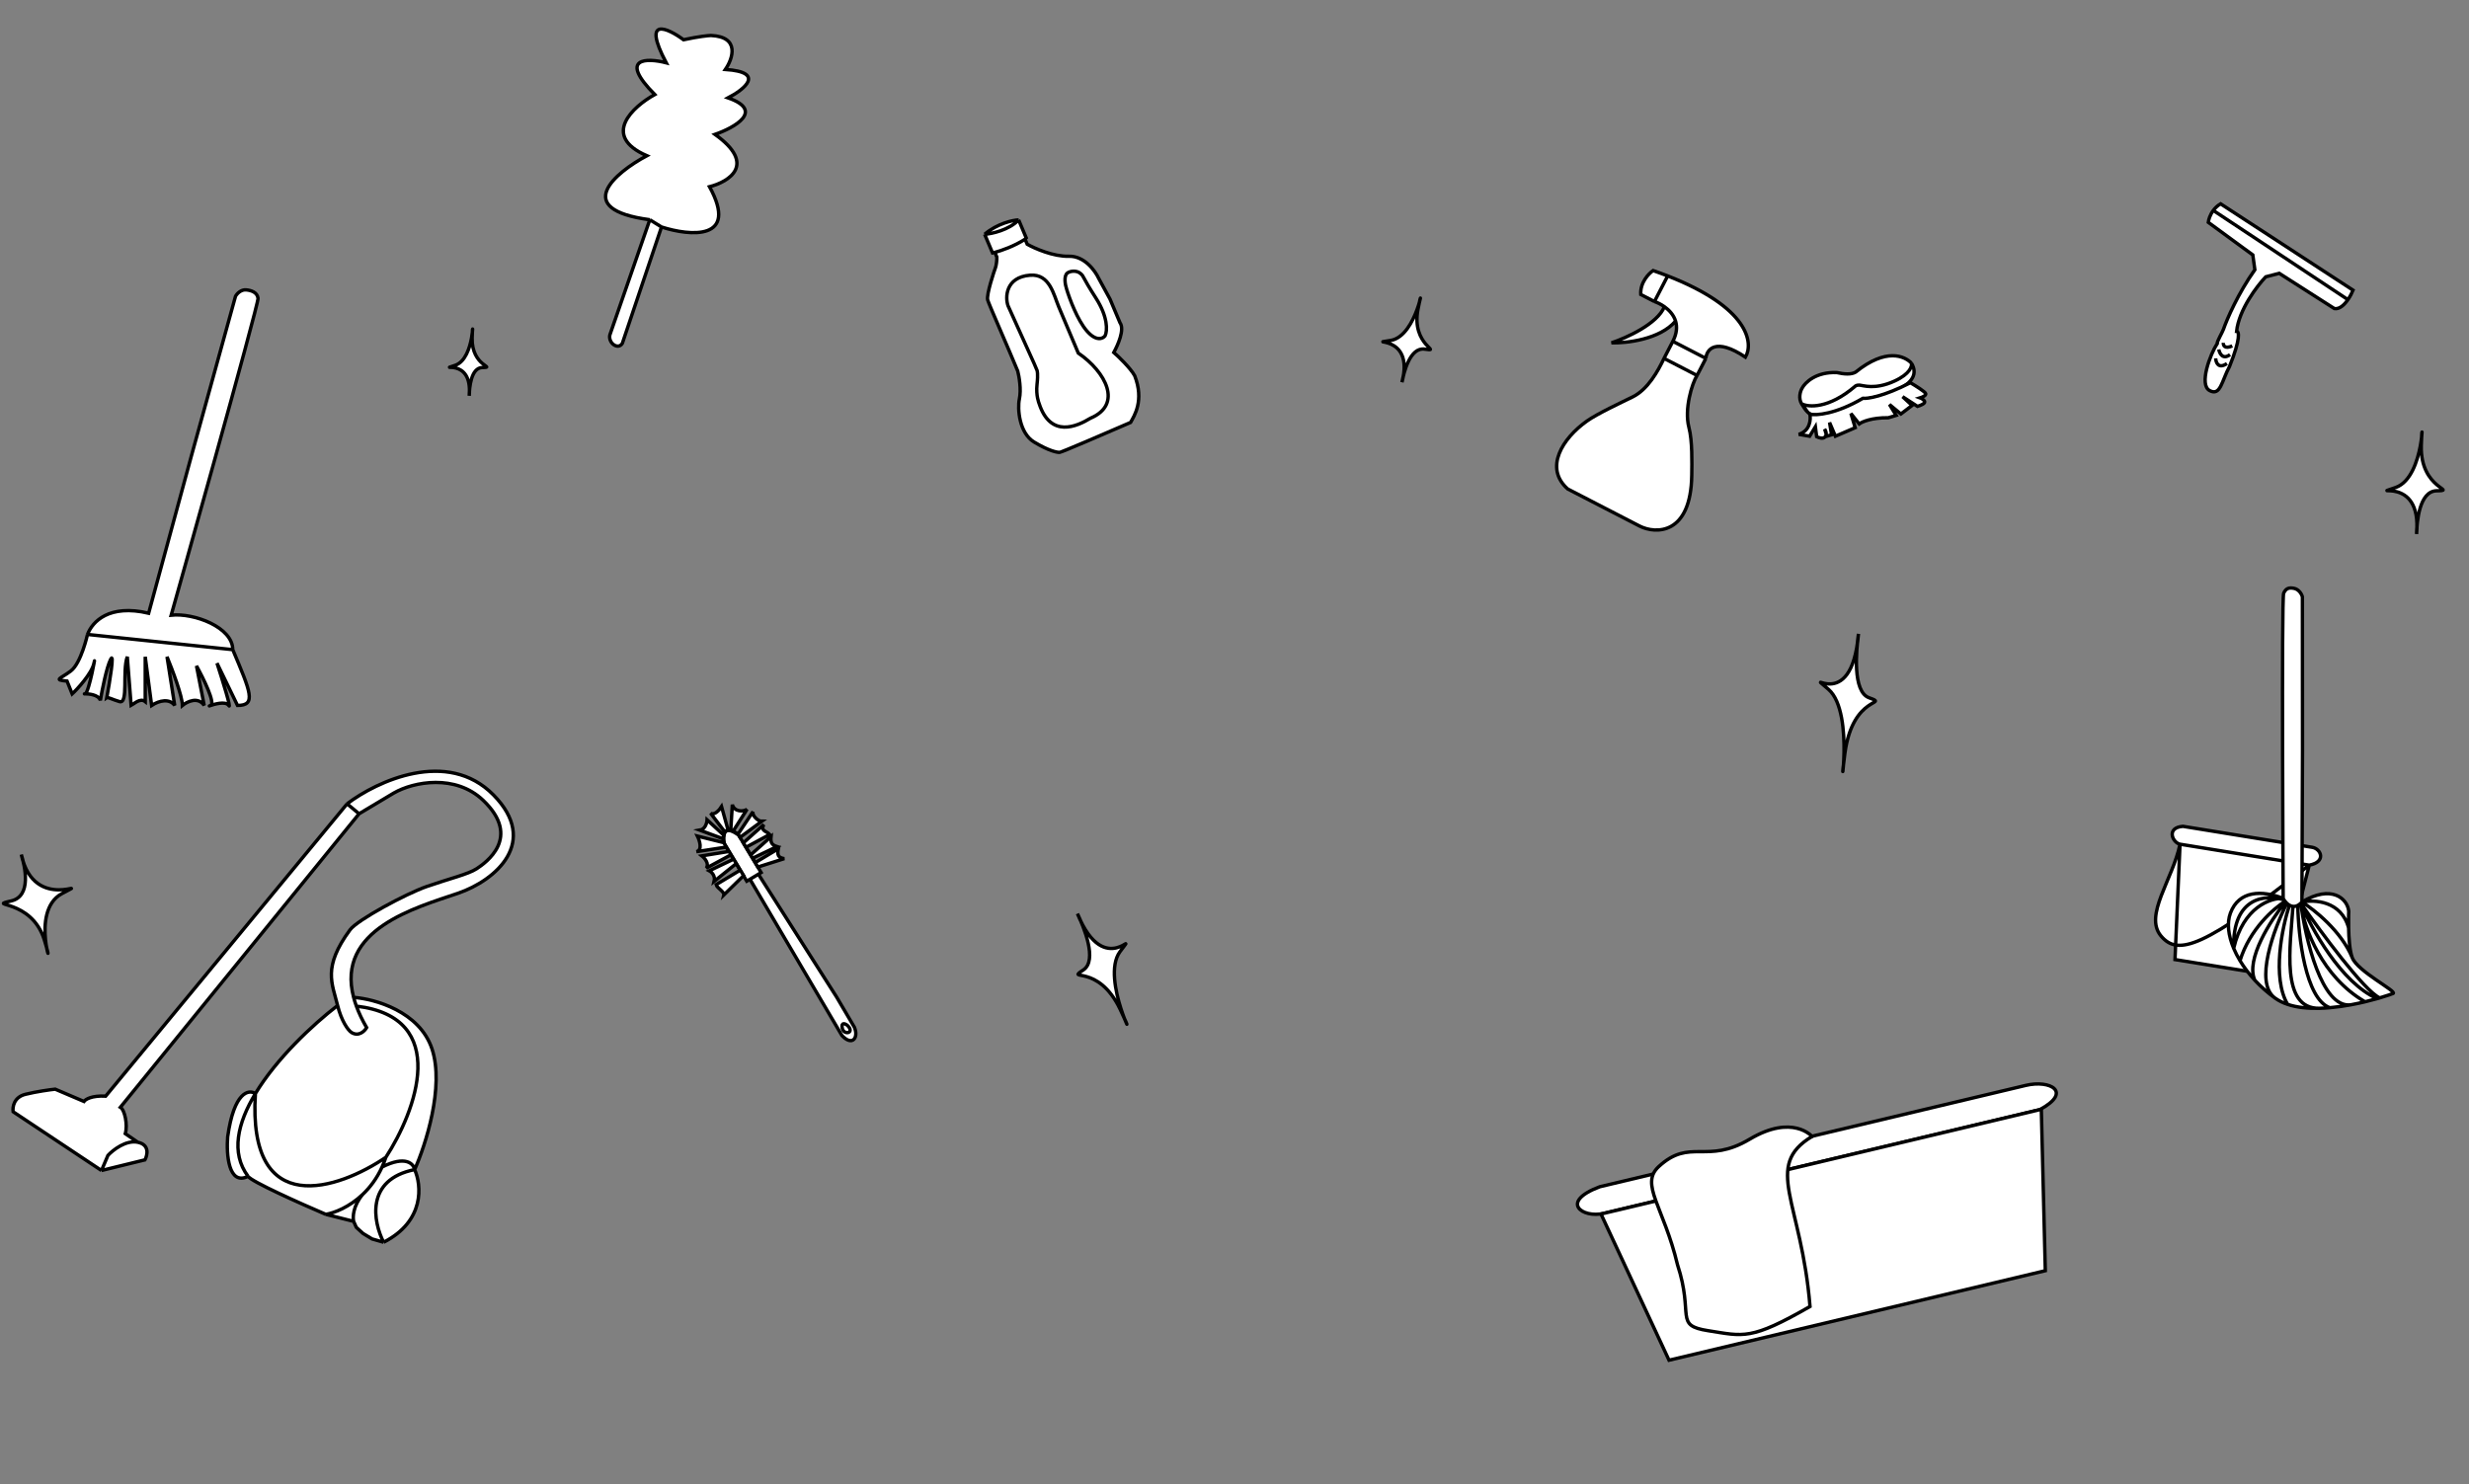 <svg width="725" height="436" viewBox="0 0 725 436" fill="none" xmlns="http://www.w3.org/2000/svg">
<rect x="0" y="0" width="725" height="436" fill="#808080" stroke="none"/>
<path d="M29.801 343.789L3.855 326.532C3.642 325.172 4.066 322.244 7.467 321.411C10.868 320.578 14.706 320.059 16.2 319.903L22.641 322.652L24.654 323.511C25.074 322.897 26.938 321.725 31.031 321.949L101.926 236.091C110.613 229.487 131.37 219.723 144.909 233.494C158.448 247.265 145.639 258.55 134.496 262.36C122.072 266.609 98.584 272.95 103.84 292.943C109.995 293.387 123.218 297.044 126.867 308.118C130.517 319.193 124.978 336.339 121.752 343.528C123.789 348.046 124.822 358.637 112.648 364.864L109.256 363.892L106.609 362.287L104.628 360.49L103.845 358.728L95.681 356.672C88.435 353.58 73.724 347.018 72.848 345.502C67.059 348.362 66.439 338.961 66.853 333.903C68.716 320.613 73.059 319.896 74.997 321.199C81.209 310.911 91.758 301.01 99.134 295.333C97.532 288.78 94.668 284.136 102.789 273.1C104.921 270.203 119.209 262.5 125.355 260.363C131.826 258.114 137.487 256.776 139.944 255.168C142.585 253.44 153.339 246 141.866 235.051C133.75 227.305 121.532 229.547 115.656 232.908L105.436 239.016L35.346 325.218C36.619 325.952 37.544 330.326 36.795 332.974L40.477 335.497C43.972 336.227 43.318 339.247 42.554 340.665L29.801 343.789Z" fill="white"/>
<path d="M29.801 343.789L3.855 326.532C3.642 325.172 4.066 322.244 7.467 321.411C10.868 320.578 14.706 320.059 16.2 319.903L22.641 322.652L24.654 323.511C25.074 322.897 26.938 321.725 31.031 321.949L101.926 236.091M29.801 343.789L42.554 340.665C43.318 339.247 43.972 336.227 40.477 335.497M29.801 343.789L31.69 339.361C33.163 337.769 36.982 334.766 40.477 335.497M40.477 335.497L36.795 332.974C37.544 330.326 36.619 325.952 35.346 325.218L105.436 239.016M101.926 236.091L105.436 239.016M101.926 236.091C110.613 229.487 131.37 219.723 144.909 233.494C158.448 247.265 145.639 258.55 134.496 262.36C122.072 266.609 98.584 272.95 103.84 292.943M105.436 239.016L115.656 232.908C121.532 229.547 133.75 227.305 141.866 235.051C153.339 246 142.585 253.44 139.944 255.168C137.487 256.776 131.826 258.114 125.355 260.363C119.209 262.5 104.921 270.203 102.789 273.1C94.668 284.136 97.532 288.78 99.134 295.333M99.134 295.333C100.213 299.746 102.175 302.625 103.24 303.271C105.357 304.555 107.07 302.843 107.663 301.827C106.37 299.615 105.376 297.511 104.647 295.511M99.134 295.333C91.758 301.01 81.209 310.911 74.997 321.199M72.848 345.502C73.724 347.018 88.435 353.58 95.681 356.672M72.848 345.502C67.654 338.614 69.819 329.772 74.997 321.199M72.848 345.502C67.059 348.362 66.439 338.961 66.853 333.903C68.716 320.613 73.059 319.896 74.997 321.199M95.681 356.672C98.208 356.249 102.565 354.553 106.499 350.819M95.681 356.672L103.845 358.728M113.298 339.921C122.039 326.498 132.546 298.824 104.647 295.511M113.298 339.921C112.967 340.926 112.594 341.878 112.186 342.777M113.298 339.921C99.541 349.278 72.622 358.634 74.997 321.199M104.647 295.511C104.328 294.635 104.06 293.779 103.84 292.943M103.84 292.943C109.995 293.387 123.218 297.044 126.867 308.118C130.517 319.193 124.978 336.339 121.752 343.528M121.752 343.528C123.789 348.046 124.822 358.637 112.648 364.864M121.752 343.528C107.182 346.447 109.612 358.968 112.648 364.864M121.752 343.528C121.446 341.811 119.104 339.257 112.186 342.777M112.648 364.864L109.256 363.892L106.609 362.287L104.628 360.49L103.845 358.728M103.845 358.728C103.547 357.491 103.662 354.177 106.499 350.819M106.499 350.819C108.642 348.785 110.659 346.145 112.186 342.777" stroke="black"/>
<path d="M411.678 112.27C411.775 111.758 411.909 111.116 412.086 110.407C414.246 97.866 400.804 101.275 408.384 99.986C413.201 99.166 415.857 92.04 416.748 88.96C417.216 87.341 417.197 86.84 416.748 88.96C416.644 89.45 416.518 90.079 416.369 90.866C414.349 101.551 423.711 103.342 418.347 102.549C414.794 102.024 412.939 106.993 412.086 110.407C411.985 110.993 411.85 111.613 411.678 112.27Z" fill="white"/>
<path d="M411.678 112.27C412.242 109.294 414.056 101.914 418.347 102.549C423.711 103.342 414.349 101.551 416.369 90.866C418.389 80.181 416.318 98.636 408.384 99.986C400.45 101.335 415.547 97.538 411.678 112.27Z" stroke="black"/>
<path d="M137.78 116.246C137.789 115.842 137.81 115.334 137.855 114.769C137.912 104.899 128.106 109.242 133.716 107.277C137.281 106.028 138.402 100.236 138.691 97.765C138.842 96.467 138.764 96.086 138.691 97.765C138.674 98.153 138.657 98.65 138.643 99.271C138.457 107.704 145.815 107.864 141.629 107.951C138.856 108.008 138.072 112.048 137.855 114.769C137.852 115.23 137.828 115.722 137.78 116.246Z" fill="white"/>
<path d="M137.78 116.246C137.833 113.898 138.28 108.02 141.629 107.951C145.815 107.864 138.457 107.704 138.643 99.271C138.829 90.839 139.588 105.22 133.716 107.277C127.844 109.334 138.862 104.48 137.78 116.246Z" stroke="black"/>
<path d="M709.601 156.845C709.616 156.228 709.65 155.452 709.721 154.588C709.856 139.514 695.02 146.194 703.504 143.166C708.896 141.241 710.617 132.389 711.066 128.614C711.301 126.63 711.185 126.049 711.066 128.614C711.038 129.206 711.01 129.966 710.987 130.915C710.666 143.795 721.779 144.004 715.455 144.156C711.266 144.257 710.063 150.431 709.721 154.588C709.715 155.292 709.676 156.043 709.601 156.845Z" fill="white"/>
<path d="M709.601 156.845C709.692 153.258 710.396 144.278 715.455 144.156C721.779 144.004 710.666 143.795 710.987 130.915C711.308 118.035 712.385 139.996 703.504 143.166C694.624 146.335 711.292 138.869 709.601 156.845Z" stroke="black"/>
<path d="M6.255 251C6.437 251.593 6.65 252.343 6.845 253.185C11.601 267.613 27.431 257.427 18.119 262.496C12.202 265.718 13.002 274.612 13.69 278.331C14.051 280.286 14.382 280.811 13.69 278.331C13.53 277.759 13.316 277.026 13.035 276.114C9.221 263.734 -4.338 266.387 3.289 264.618C8.341 263.446 7.787 257.242 6.845 253.185C6.623 252.512 6.425 251.785 6.255 251Z" fill="white"/>
<path d="M6.255 251C7.315 254.448 9.391 263.203 3.289 264.618C-4.338 266.387 9.221 263.734 13.035 276.114C16.848 288.495 8.374 267.802 18.119 262.496C27.865 257.19 10.069 268.597 6.255 251Z" stroke="black"/>
<path d="M316.385 268.361C316.699 269.021 317.082 269.859 317.479 270.809C325.358 286.802 334.496 271.828 328.85 279.555C325.262 284.466 328.486 294.735 330.105 298.96C330.956 301.182 331.363 301.733 330.105 298.96C329.814 298.32 329.435 297.503 328.952 296.488C322.396 282.713 312.786 288.424 318.11 284.888C321.638 282.545 319.391 275.382 317.479 270.809C317.111 270.062 316.746 269.248 316.385 268.361Z" fill="white"/>
<path d="M316.385 268.361C318.209 272.199 322.37 282.059 318.11 284.888C312.786 288.424 322.396 282.713 328.952 296.488C335.508 310.263 322.941 287.643 328.85 279.555C334.76 271.467 324.473 288.25 316.385 268.361Z" stroke="black"/>
<path d="M545.721 186.17C545.609 186.997 545.483 188.043 545.375 189.217C542.405 209.365 529.25 195.759 536.936 202.484C541.821 206.758 541.686 219.11 541.348 224.286C541.17 227.007 540.937 227.745 541.348 224.286C541.443 223.488 541.572 222.466 541.744 221.193C544.079 203.912 555.006 207.152 548.844 204.946C544.762 203.486 544.854 194.87 545.375 189.217C545.513 188.277 545.63 187.263 545.721 186.17Z" fill="white"/>
<path d="M545.721 186.17C545.072 190.983 543.914 203.182 548.844 204.946C555.006 207.152 544.079 203.912 541.744 221.193C539.409 238.473 544.981 209.523 536.936 202.484C528.891 195.445 543.679 210.68 545.721 186.17Z" stroke="black"/>
<path d="M469.78 348.557C457.831 353.021 464.627 357.882 470.949 356.378L599.002 325.906C608.67 320.661 601.944 317.108 594.886 318.788L532.333 333.673L469.78 348.557Z" fill="white" stroke="black"/>
<path d="M490.094 399.51L470.119 356.575L599.414 325.808L600.588 373.217L490.094 399.51Z" fill="white" stroke="black"/>
<path d="M492.585 371.474C488.538 354.468 481.44 347.829 487.074 342.642C496.3 334.148 501.132 342.119 513.755 334.61C526.377 327.101 532.092 333.791 532.092 333.791C517.636 342.514 529.001 352.873 531.494 383.734C513.992 393.785 511.977 392.465 501.609 390.846C491.46 389.26 497.51 386.498 492.585 371.474Z" fill="white" stroke="black"/>
<path d="M179.061 98.424C178.588 100.823 181.536 102.857 182.744 100.842L194.246 66.665C202.577 69.358 217.06 70.763 208.345 54.841C214.04 53.403 222.334 48.316 209.952 39.476C215.724 37.472 224.573 32.521 213.79 28.747C218.5 26.299 224.936 21.202 213 20.398C215.178 17.236 217.384 10.814 208.775 10.423C207.96 10.439 205.208 10.712 200.716 11.675C196.002 8.194 188.385 4.674 195.628 18.445C189.995 16.994 181.436 16.828 192.269 27.77C185.855 31.314 176.411 39.867 189.947 45.739C180.609 50.732 167.708 61.484 190.809 64.541L179.061 98.424Z" fill="white"/>
<path d="M194.246 66.665L182.744 100.842C181.536 102.857 178.588 100.823 179.061 98.424L190.809 64.541M194.246 66.665C202.577 69.358 217.06 70.763 208.345 54.841C214.04 53.403 222.334 48.316 209.952 39.476C215.724 37.472 224.573 32.521 213.79 28.747C218.5 26.299 224.936 21.202 213 20.398C215.178 17.236 217.384 10.814 208.775 10.423C207.96 10.439 205.208 10.712 200.716 11.675C196.002 8.194 188.385 4.674 195.628 18.445C189.995 16.994 181.436 16.828 192.269 27.77C185.855 31.314 176.411 39.867 189.947 45.739C180.609 50.732 167.708 61.484 190.809 64.541M194.246 66.665L190.809 64.541" stroke="black"/>
<path d="M216.996 247.812C215.49 245.553 213.232 247.059 215.022 249.406L241.94 295.162L242.731 296.506L243.522 297.851L244.392 299.33L245.153 300.624L245.89 301.876L246.626 303.128L247.22 304.137C247.536 304.471 247.839 304.744 248.126 304.961C248.674 305.374 249.166 305.585 249.589 305.635C250.235 305.711 250.723 305.413 251.009 304.887C251.143 304.64 251.232 304.343 251.273 304.012C251.353 303.359 251.273 302.762 250.912 301.764L250.15 300.469L249.389 299.175L247.866 296.586L246.937 295.007L246.343 293.998L245.691 292.888L216.996 247.812Z" fill="white" stroke="black"/>
<path d="M223.503 256.275L219.282 258.813L212.687 247.847C211.764 241.814 215.488 244.259 216.908 245.309L223.503 256.275Z" fill="white" stroke="black"/>
<path d="M222.546 254.656L230.289 252.197C228.561 251.875 228.166 251.247 228.544 249.294L221.77 253.366L220.995 252.075L228.157 248.649C226.616 248.155 226.235 247.511 226.411 245.745L220.413 251.108L219.056 248.85L226.024 245.1C225.098 244.047 223.247 244.134 224.278 242.197L218.28 247.559L219.056 248.85L220.413 251.108L220.995 252.075L221.77 253.366L222.546 254.656Z" fill="white"/>
<path d="M217.31 245.946L223.697 241.229C222.686 241.252 220.804 239.631 221.113 238.391L216.729 244.979L215.308 244.076L219.369 237.683C218.251 238.501 215.613 238.447 215.044 236.331L214.598 243.625L215.308 244.076L216.729 244.979L217.31 245.946Z" fill="white"/>
<path d="M211.881 236.914L213.759 243.69L212.791 244.272L208.655 238.853C209.792 239.575 211.28 237.861 211.881 236.914Z" fill="white"/>
<path d="M212.533 245.305L207.624 240.79C207.582 241.694 207.097 243.566 205.497 243.826L212.276 246.338L212.535 247.499L204.788 245.569C205.456 246.924 206.328 249.738 204.469 250.152L213.311 248.79L214.086 250.08L206.084 251.377C206.923 252.044 208.358 253.699 207.378 254.991L214.668 251.048L215.444 252.338L208.282 255.765C208.928 256.109 210.116 257.209 209.704 258.862L216.219 253.628L217.383 255.564L210.286 259.83C210.483 260.784 212.779 261.928 212.548 262.862L218.352 257.177L217.383 255.564L216.219 253.628L215.444 252.338L214.668 251.048L214.086 250.08L213.311 248.79L212.535 247.499L212.276 246.338L212.533 245.305Z" fill="white"/>
<path d="M221.77 253.366L228.544 249.294C228.166 251.247 228.561 251.875 230.289 252.197L222.546 254.656L221.77 253.366ZM221.77 253.366L220.995 252.075M220.995 252.075L228.157 248.649C226.616 248.155 226.235 247.511 226.411 245.745L220.413 251.108M220.995 252.075L220.413 251.108M220.413 251.108L219.056 248.85M219.056 248.85L226.024 245.1C225.098 244.047 223.247 244.134 224.278 242.197L218.28 247.559L219.056 248.85ZM216.729 244.979L221.113 238.391C220.804 239.631 222.686 241.252 223.697 241.229L217.31 245.946L216.729 244.979ZM216.729 244.979L215.308 244.076M215.308 244.076L219.369 237.683C218.251 238.501 215.613 238.447 215.044 236.331L214.598 243.625L215.308 244.076ZM212.276 246.338L205.497 243.826C207.097 243.566 207.582 241.694 207.624 240.79L212.533 245.305L212.276 246.338ZM212.276 246.338L212.535 247.499M212.535 247.499L204.788 245.569C205.456 246.924 206.328 249.738 204.469 250.152L213.311 248.79M212.535 247.499L213.311 248.79M213.311 248.79L214.086 250.08M214.086 250.08L206.084 251.377C206.923 252.044 208.358 253.699 207.378 254.991L214.668 251.048M214.086 250.08L214.668 251.048M214.668 251.048L215.444 252.338M215.444 252.338L208.282 255.765C208.928 256.109 210.116 257.209 209.704 258.862L216.219 253.628M215.444 252.338L216.219 253.628M216.219 253.628L217.383 255.564M217.383 255.564L210.286 259.83C210.483 260.784 212.779 261.928 212.548 262.862C214.814 260.641 216.085 259.397 218.352 257.177L217.383 255.564ZM213.759 243.69L211.881 236.914C211.28 237.861 209.792 239.575 208.655 238.853L212.791 244.272L213.759 243.69Z" stroke="black"/>
<path d="M248.796 301.13C248.158 300.652 246.968 300.149 247.313 301.959C247.743 304.221 251.183 303.41 248.796 301.13Z" fill="white" stroke="black"/>
<path d="M500.914 105.256L498.325 110.272C496.836 112.61 494.522 120.169 495.94 125.56C496.969 129.474 496.817 135.85 496.77 139.542C496.542 157.214 486.11 156.912 481.428 154.495L460.358 143.619C453.367 137.469 458.734 128.803 466.001 123.66C469.116 121.455 476.05 118.244 479.39 116.594C483.938 114.347 486.896 108.891 488.626 105.266L491.216 100.249C492.411 97.934 492.519 95.954 492.015 94.309C487.407 99.724 477.551 100.82 473.198 100.691C477.536 99.259 486.716 95.132 488.736 90.075C487.738 89.368 486.687 88.865 485.811 88.565L481.798 86.493C481.573 82.989 484.121 80.351 485.423 79.47C486.921 79.989 488.345 80.512 489.696 81.039C513.491 90.318 514.977 100.684 512.534 104.9C503.722 98.996 501.116 102.677 500.914 105.256Z" fill="white"/>
<path d="M491.216 100.249L500.914 105.256M491.216 100.249L488.626 105.266M491.216 100.249C492.411 97.934 492.519 95.954 492.015 94.309M500.914 105.256L498.325 110.272M500.914 105.256C501.116 102.677 503.722 98.996 512.534 104.9C514.977 100.684 513.491 90.318 489.696 81.039M498.325 110.272L488.626 105.266M498.325 110.272C496.836 112.61 494.522 120.169 495.94 125.56C496.969 129.474 496.817 135.85 496.77 139.542C496.542 157.214 486.11 156.912 481.428 154.495L460.358 143.619C453.367 137.469 458.734 128.803 466.001 123.66C469.116 121.455 476.05 118.244 479.39 116.594C483.938 114.347 486.896 108.891 488.626 105.266M485.811 88.565L481.798 86.493C481.573 82.989 484.121 80.351 485.423 79.47C486.921 79.989 488.345 80.512 489.696 81.039M485.811 88.565L489.696 81.039M485.811 88.565C486.687 88.865 487.738 89.368 488.736 90.075M492.015 94.309C487.407 99.724 477.551 100.82 473.198 100.691C477.536 99.259 486.716 95.132 488.736 90.075M492.015 94.309C491.458 92.487 490.149 91.076 488.736 90.075" stroke="black"/>
<path d="M561.263 106.648C565.201 113.038 553.596 116.399 547.302 117.281C539.532 121.351 535.258 122.315 533.11 122.108C532.063 122.007 531.562 121.68 531.092 121.293C531.009 121.228 530.928 121.16 530.85 121.088C530.193 120.491 529.679 119.658 529.03 118.606C528.045 117.008 528.603 114.947 529.166 114.02C530.017 112.376 533.255 109.156 539.393 109.433C541.557 109.918 543.617 110.057 544.901 109.292C553.83 102.065 559.298 104.587 561.263 106.648Z" fill="white"/>
<path d="M561.263 106.648C565.201 113.038 553.596 116.399 547.302 117.281C539.532 121.351 535.258 122.315 533.11 122.108M561.263 106.648C559.298 104.587 553.83 102.065 544.901 109.292C543.617 110.057 541.557 109.918 539.393 109.433C533.255 109.156 530.017 112.376 529.166 114.02C528.603 114.947 528.045 117.008 529.03 118.606M561.263 106.648C561.527 107.53 560.904 109.82 556.29 111.929C550.522 114.565 547.079 113.182 546.049 113.113C545.225 113.057 544.78 113.368 544.661 113.53C536.944 120.09 531.025 119.647 529.03 118.606M529.03 118.606C530.251 120.587 530.996 121.79 533.11 122.108M529.03 118.606L530.85 121.088C531.406 121.561 531.883 121.989 533.11 122.108" stroke="black"/>
<path d="M528.191 127.568C531.523 126.566 531.76 123.213 531.462 121.662C533.303 122.061 538.991 121.685 547.019 116.987C548.38 117.147 553.078 116.456 560.977 112.414C562.405 113.247 565.302 115.053 565.469 115.609C565.636 116.164 564.443 116.674 563.826 116.86C564.204 116.998 565.002 117.415 565.169 117.971C565.336 118.527 563.836 119.129 563.064 119.361L558.677 116.514L561.467 119.083L558.182 121.585L554.824 118.807L556.794 122.002L554.48 122.698C549.619 122.643 546.762 123.881 545.941 124.506L543.509 121.45L544.761 125.618L538.953 128.121L537.238 124.092L537.819 127.704L536.431 128.121L536.242 127.495C536.225 127.757 536.145 128.021 535.968 128.26C535.394 129.039 534.047 128.585 533.445 128.261L533.073 125.343L531.385 128.123L528.191 127.568Z" fill="white"/>
<path d="M531.462 121.662C531.76 123.213 531.523 126.566 528.191 127.568L531.385 128.123L533.073 125.343L533.445 128.261C534.047 128.585 535.394 129.039 535.968 128.26C536.541 127.482 536.098 126.454 535.804 126.037L536.431 128.121L537.819 127.704L537.238 124.092L538.953 128.121L544.761 125.618L543.509 121.45L545.941 124.506C546.762 123.881 549.619 122.643 554.48 122.698L556.794 122.002L554.824 118.807L558.182 121.585L561.467 119.083L558.677 116.514L563.064 119.361C563.836 119.129 565.336 118.527 565.169 117.971C565.002 117.415 564.204 116.998 563.826 116.86C564.443 116.674 565.636 116.164 565.469 115.609C565.302 115.053 562.405 113.247 560.977 112.414C553.078 116.456 548.38 117.147 547.019 116.987C538.991 121.685 533.303 122.061 531.462 121.662Z" stroke="black"/>
<path d="M289.134 68.805C292.809 65.662 297.458 64.627 299.111 64.592L300.358 67.547L301.339 69.869L301.003 70.259L301.627 71.736C303.815 72.968 309.327 75.399 313.875 75.269C318.422 75.139 321.602 79.55 322.624 81.771L325.935 87.834L328.876 94.799C330.312 96.779 328.233 101.372 327.058 103.526C328.23 104.523 332.012 108.149 333.205 110.381C336.023 117.647 333.078 122.124 331.985 124.077C324.868 127.166 311.763 132.816 311.182 132.862C310.456 132.92 308.011 132.461 303.647 129.827C299.283 127.193 298.725 120.067 299.327 117.226C299.928 114.386 299.255 110.542 298.843 108.974C296.181 102.472 290.349 89.333 290.019 88.079C289.608 86.512 292.02 79.334 292.296 78.662C292.542 78.06 292.756 76.395 292.712 75.501L292.13 74.124C291.873 74.193 291.645 74.249 291.451 74.293L289.134 68.805Z" fill="white"/>
<path d="M289.134 68.805C291.17 68.691 296.356 67.546 299.111 64.592M289.134 68.805C292.809 65.662 297.458 64.627 299.111 64.592M289.134 68.805L291.451 74.293C291.645 74.249 291.873 74.193 292.13 74.124M299.111 64.592L300.358 67.547L301.339 69.869L301.003 70.259M301.003 70.259C297.801 72.315 294.102 73.596 292.13 74.124M301.003 70.259L301.627 71.736C303.815 72.968 309.327 75.399 313.875 75.269C318.422 75.139 321.602 79.55 322.624 81.771L325.935 87.834L328.876 94.799C330.312 96.779 328.233 101.372 327.058 103.526C328.23 104.523 332.012 108.149 333.205 110.381C336.023 117.647 333.078 122.124 331.985 124.077C324.868 127.166 311.763 132.816 311.182 132.862C310.456 132.92 308.011 132.461 303.647 129.827C299.283 127.193 298.725 120.067 299.327 117.226C299.928 114.386 299.255 110.542 298.843 108.974C296.181 102.472 290.349 89.333 290.019 88.079C289.608 86.512 292.02 79.334 292.296 78.662C292.542 78.06 292.756 76.395 292.712 75.501L292.13 74.124M313.446 80.176C314.206 79.606 316.082 79.311 317.254 80.308C318.425 81.306 317.432 80.731 321.825 87.58C325.34 93.06 325.211 97.176 324.495 98.639C323.853 99.49 321.882 100.389 319.124 97.177C316.367 93.964 314.045 87.715 313.229 84.993C312.76 83.616 312.306 81.03 313.446 80.176ZM303.726 106.913L295.992 89.785C295.153 87.403 295.208 81.411 302.467 80.833C308.275 80.37 309.408 86.606 310.923 90.194L316.627 103.703C324.719 109.239 329.757 118.801 320.205 122.835C316.226 125.261 308.461 128.788 305.121 118.51C305.121 118.51 304.141 116.188 304.513 112.922C304.884 109.656 304.528 108.812 304.528 108.812L303.726 106.913Z" stroke="black"/>
<path d="M640.993 242.704L678.946 248.858C681.557 249.281 683.198 253.139 678.095 254.108L669.692 286.867L638.667 281.836L638.853 277.562C637.084 277.277 635.741 276.325 634.539 274.881C629.499 268.828 637.954 258.469 640.142 247.954C637.949 247.498 635.985 243.089 640.993 242.704Z" fill="white"/>
<path d="M678.095 254.108C683.198 253.139 681.557 249.281 678.946 248.858L640.993 242.704C635.985 243.089 637.949 247.498 640.142 247.954M678.095 254.108L669.692 286.867L638.667 281.836L640.142 247.954M678.095 254.108C647.096 278.353 639.579 280.934 634.539 274.881C629.499 268.828 637.954 258.469 640.142 247.954M678.095 254.108L640.142 247.954" stroke="black"/>
<path d="M670.574 174.247C669.91 175.747 670.436 263.866 670.436 263.866C664.25 261.433 657.442 261.486 654.95 268.17C653.879 271.041 654.288 274.713 655.9 278.543C656.405 279.742 657.027 280.956 657.759 282.167C658.938 284.117 660.401 286.057 662.113 287.904C663.84 289.767 665.819 291.536 668.015 293.125C668.023 293.131 668.031 293.137 668.039 293.143C669.133 293.933 670.384 294.542 671.748 294.999C674.541 295.935 677.805 296.234 681.147 296.148C682.141 296.123 683.143 296.063 684.141 295.976C686.216 295.795 688.276 295.495 690.228 295.136C691.721 294.862 693.151 294.553 694.476 294.237C695.776 293.926 696.975 293.607 698.035 293.307C698.288 293.235 698.534 293.164 698.771 293.094C700.982 292.445 702.447 291.913 702.729 291.781C703.952 291.205 692.166 285.231 690.718 281.281C689.956 279.201 689.71 275.527 689.649 272.515C689.594 269.806 689.687 267.632 689.687 267.632C689.309 263.891 684.576 259.705 675.939 264.942L676.11 220.561L676.077 175.324C675.874 174.469 675.035 173.083 673.609 172.804C672.183 172.525 671.238 172.747 670.574 174.247Z" fill="white"/>
<path d="M675.939 264.942C684.576 259.705 689.309 263.891 689.687 267.632C689.687 267.632 689.594 269.806 689.649 272.515M675.939 264.942L676.11 220.561L676.077 175.324C675.874 174.469 675.035 173.083 673.609 172.804C672.183 172.525 671.238 172.747 670.574 174.247C669.91 175.747 670.436 263.866 670.436 263.866M675.939 264.942C675.828 265.067 675.717 265.181 675.607 265.285M675.939 264.942C679.527 267.139 687.506 273.481 690.718 281.281M675.939 264.942C679.61 264.166 687.49 264.595 689.649 272.515M670.436 263.866C664.25 261.433 657.442 261.486 654.95 268.17C653.879 271.041 654.288 274.713 655.9 278.543M670.436 263.866C666.766 263.691 658.721 266.382 655.9 278.543M670.436 263.866C670.514 264.013 670.605 264.169 670.709 264.327M668.039 293.143C661.809 288.664 667.762 272.714 671.517 265.3M668.039 293.143C669.133 293.933 670.384 294.542 671.748 294.999M668.039 293.143C665.834 291.549 663.846 289.774 662.113 287.904M690.718 281.281C692.166 285.231 703.952 291.205 702.729 291.781C702.447 291.913 700.982 292.445 698.771 293.094M690.718 281.281C689.956 279.201 689.71 275.527 689.649 272.515M675.709 266.12C676.645 272.412 681.708 286.846 694.476 294.237M694.476 294.237C695.776 293.926 696.975 293.607 698.035 293.307M694.476 294.237C693.151 294.553 691.721 294.862 690.228 295.136M673.307 266.219C672.57 277.555 669.51 296.447 681.147 296.148M673.307 266.219C672.937 266.178 672.587 266.05 672.266 265.865M673.307 266.219C673.754 266.268 674.231 266.189 674.729 265.928M681.147 296.148C677.805 296.234 674.541 295.935 671.748 294.999M681.147 296.148C682.141 296.123 683.143 296.063 684.141 295.976M671.517 265.3C671.33 265.123 671.159 264.932 671.006 264.738M671.517 265.3C671.745 265.515 671.996 265.71 672.266 265.865M655.9 278.543C656.405 279.742 657.027 280.956 657.759 282.167M655.9 278.543C655.504 263.144 665.608 262.649 670.709 264.327M671.006 264.738C667.765 266.703 660.578 272.939 657.759 282.167M671.006 264.738C670.898 264.601 670.799 264.463 670.709 264.327M657.759 282.167C658.938 284.117 660.401 286.057 662.113 287.904M672.266 265.865C670.141 272.311 667.062 287.163 671.748 294.999M674.729 265.928C674.868 274.875 676.945 293.41 684.141 295.976M674.729 265.928C675.016 265.778 675.309 265.567 675.607 265.285M684.141 295.976C686.216 295.795 688.276 295.495 690.228 295.136M675.607 265.285C678.668 272.675 687.438 288.626 698.035 293.307M675.607 265.285C681.407 273.652 694.161 290.929 698.771 293.094M675.607 265.285C676.942 275.662 681.736 296.161 690.228 295.136M698.035 293.307C698.288 293.235 698.534 293.164 698.771 293.094M670.919 265.183C666.82 270.218 659.32 281.813 662.113 287.904" stroke="black"/>
<path d="M690.952 85.233L652.057 59.864C651.148 60.4 650.447 61.089 649.914 61.807C648.939 63.123 648.527 64.541 648.441 65.305L661.52 74.879L662.12 79.225C657.162 86.229 653.906 93.802 652.897 96.713C652.595 97.587 650.882 100.503 651.072 100.895C648.988 104.084 645.641 113.003 648.839 114.713C652.037 116.424 652.356 111.946 654.677 107.636C658.031 99.35 657.461 97.292 656.756 97.299C657.443 90.978 662.744 84.004 665.309 81.308L669.277 80.277L685.471 90.63C686.968 90.89 688.386 89.544 689.446 88.008C690.114 87.04 690.639 85.997 690.952 85.233Z" fill="white"/>
<path d="M649.914 61.807C648.939 63.123 648.527 64.541 648.441 65.305L661.52 74.879L662.12 79.225C657.162 86.229 653.906 93.802 652.897 96.713C652.595 97.587 650.882 100.503 651.072 100.895C648.988 104.084 645.641 113.003 648.839 114.713C652.037 116.424 652.356 111.946 654.677 107.636C658.031 99.35 657.461 97.292 656.756 97.299C657.443 90.978 662.744 84.004 665.309 81.308L669.277 80.277L685.471 90.63C686.968 90.89 688.386 89.544 689.446 88.008M649.914 61.807C650.447 61.089 651.148 60.4 652.057 59.864L690.952 85.233C690.639 85.997 690.114 87.04 689.446 88.008M649.914 61.807L689.446 88.008M652.872 100.691C652.796 101.417 653.213 102.615 655.491 101.599M651.523 102.631C651.741 103.809 652.708 105.764 654.831 104.154M650.615 105.249C650.668 106.471 651.404 108.487 653.923 106.772" stroke="black"/>
<path d="M69.743 207.202C75.389 207.202 73.548 203.166 68.343 190.806L25.693 186.344C25.693 186.344 23.826 194.782 20.791 197.079C17.757 199.377 15.546 199.67 19.686 200.046L21.192 203.81C22.572 202.555 26.988 197.793 27.59 194.782C28.324 191.11 26.193 203.192 25.04 203.787C25.932 203.783 28.899 203.979 29.472 205.697C29.974 202.686 31.278 196.061 32.483 193.653C33.687 191.244 32.232 200.176 31.354 204.944C31.73 204.693 33.01 205.471 35.117 206.073C37.752 206.826 35.87 197.04 37.376 192.9L38.505 207.202C39.257 206.826 41.139 204.869 42.645 206.073L42.645 192.9L44.526 207.202C46.785 205.697 49.796 205.094 51.301 207.202L49.043 192.9C50.548 196.538 53.559 204.492 53.559 207.202C54.939 206.073 58.151 204.492 59.958 207.202L57.699 195.579C59.707 199.202 63.345 206.6 61.839 207.202L61.753 207.236L61.752 207.237C61.734 207.244 61.717 207.25 61.701 207.257L61.7 207.257C62.638 206.925 66.248 205.787 67.147 207.202C68.104 208.707 65.262 199.549 63.721 194.782L69.743 207.202Z" fill="white"/>
<path d="M50.265 180.684C50.265 180.684 75.987 89.359 75.769 87.607C75.551 85.856 73.75 85.266 72.279 85.138C70.808 85.01 69.593 86.204 69.151 87.032L56.177 133.984L43.647 180.109C32.031 177.366 27.133 182.571 25.693 186.344L68.343 190.806C68.343 184.243 56.995 179.97 50.265 180.684Z" fill="white"/>
<path d="M68.343 190.806C68.343 184.243 56.995 179.97 50.265 180.684C50.265 180.684 75.987 89.359 75.769 87.607C75.551 85.856 73.75 85.266 72.279 85.138C70.808 85.01 69.593 86.204 69.151 87.032L56.177 133.984L43.647 180.109C32.031 177.366 27.133 182.571 25.693 186.344M68.343 190.806C73.548 203.166 75.389 207.202 69.743 207.202L63.721 194.782C65.262 199.549 68.104 208.707 67.147 207.202M68.343 190.806L25.693 186.344M25.693 186.344C25.693 186.344 23.826 194.782 20.791 197.079C17.757 199.377 15.546 199.67 19.686 200.046L21.192 203.81C22.572 202.555 26.988 197.793 27.59 194.782C28.324 191.11 26.193 203.192 25.04 203.787M61.839 207.202C63.345 206.6 59.707 199.202 57.699 195.579L59.958 207.202C58.151 204.492 54.939 206.073 53.559 207.202C53.559 204.492 50.548 196.538 49.043 192.9L51.301 207.202C49.796 205.094 46.785 205.697 44.526 207.202L42.645 192.9L42.645 206.073C41.139 204.869 39.257 206.826 38.505 207.202L37.376 192.9C35.87 197.04 37.752 206.826 35.117 206.073C33.01 205.471 31.73 204.693 31.354 204.944C32.232 200.176 33.687 191.244 32.483 193.653C31.278 196.061 29.974 202.686 29.472 205.697C28.899 203.979 25.932 203.783 25.04 203.787M61.839 207.202C61.809 207.214 61.78 207.226 61.753 207.236M61.839 207.202L61.753 207.236M67.147 207.202C66.248 205.787 62.638 206.925 61.7 207.257M67.147 207.202C66.248 205.788 62.641 206.924 61.701 207.257M25.04 203.787C24.76 203.789 24.685 203.81 24.955 203.81C24.983 203.81 25.011 203.802 25.04 203.787ZM61.7 207.257L61.701 207.257M61.7 207.257C61.425 207.355 61.38 207.383 61.701 207.257M61.753 207.236L61.752 207.237C61.734 207.244 61.717 207.25 61.701 207.257" stroke="black"/>
</svg>
